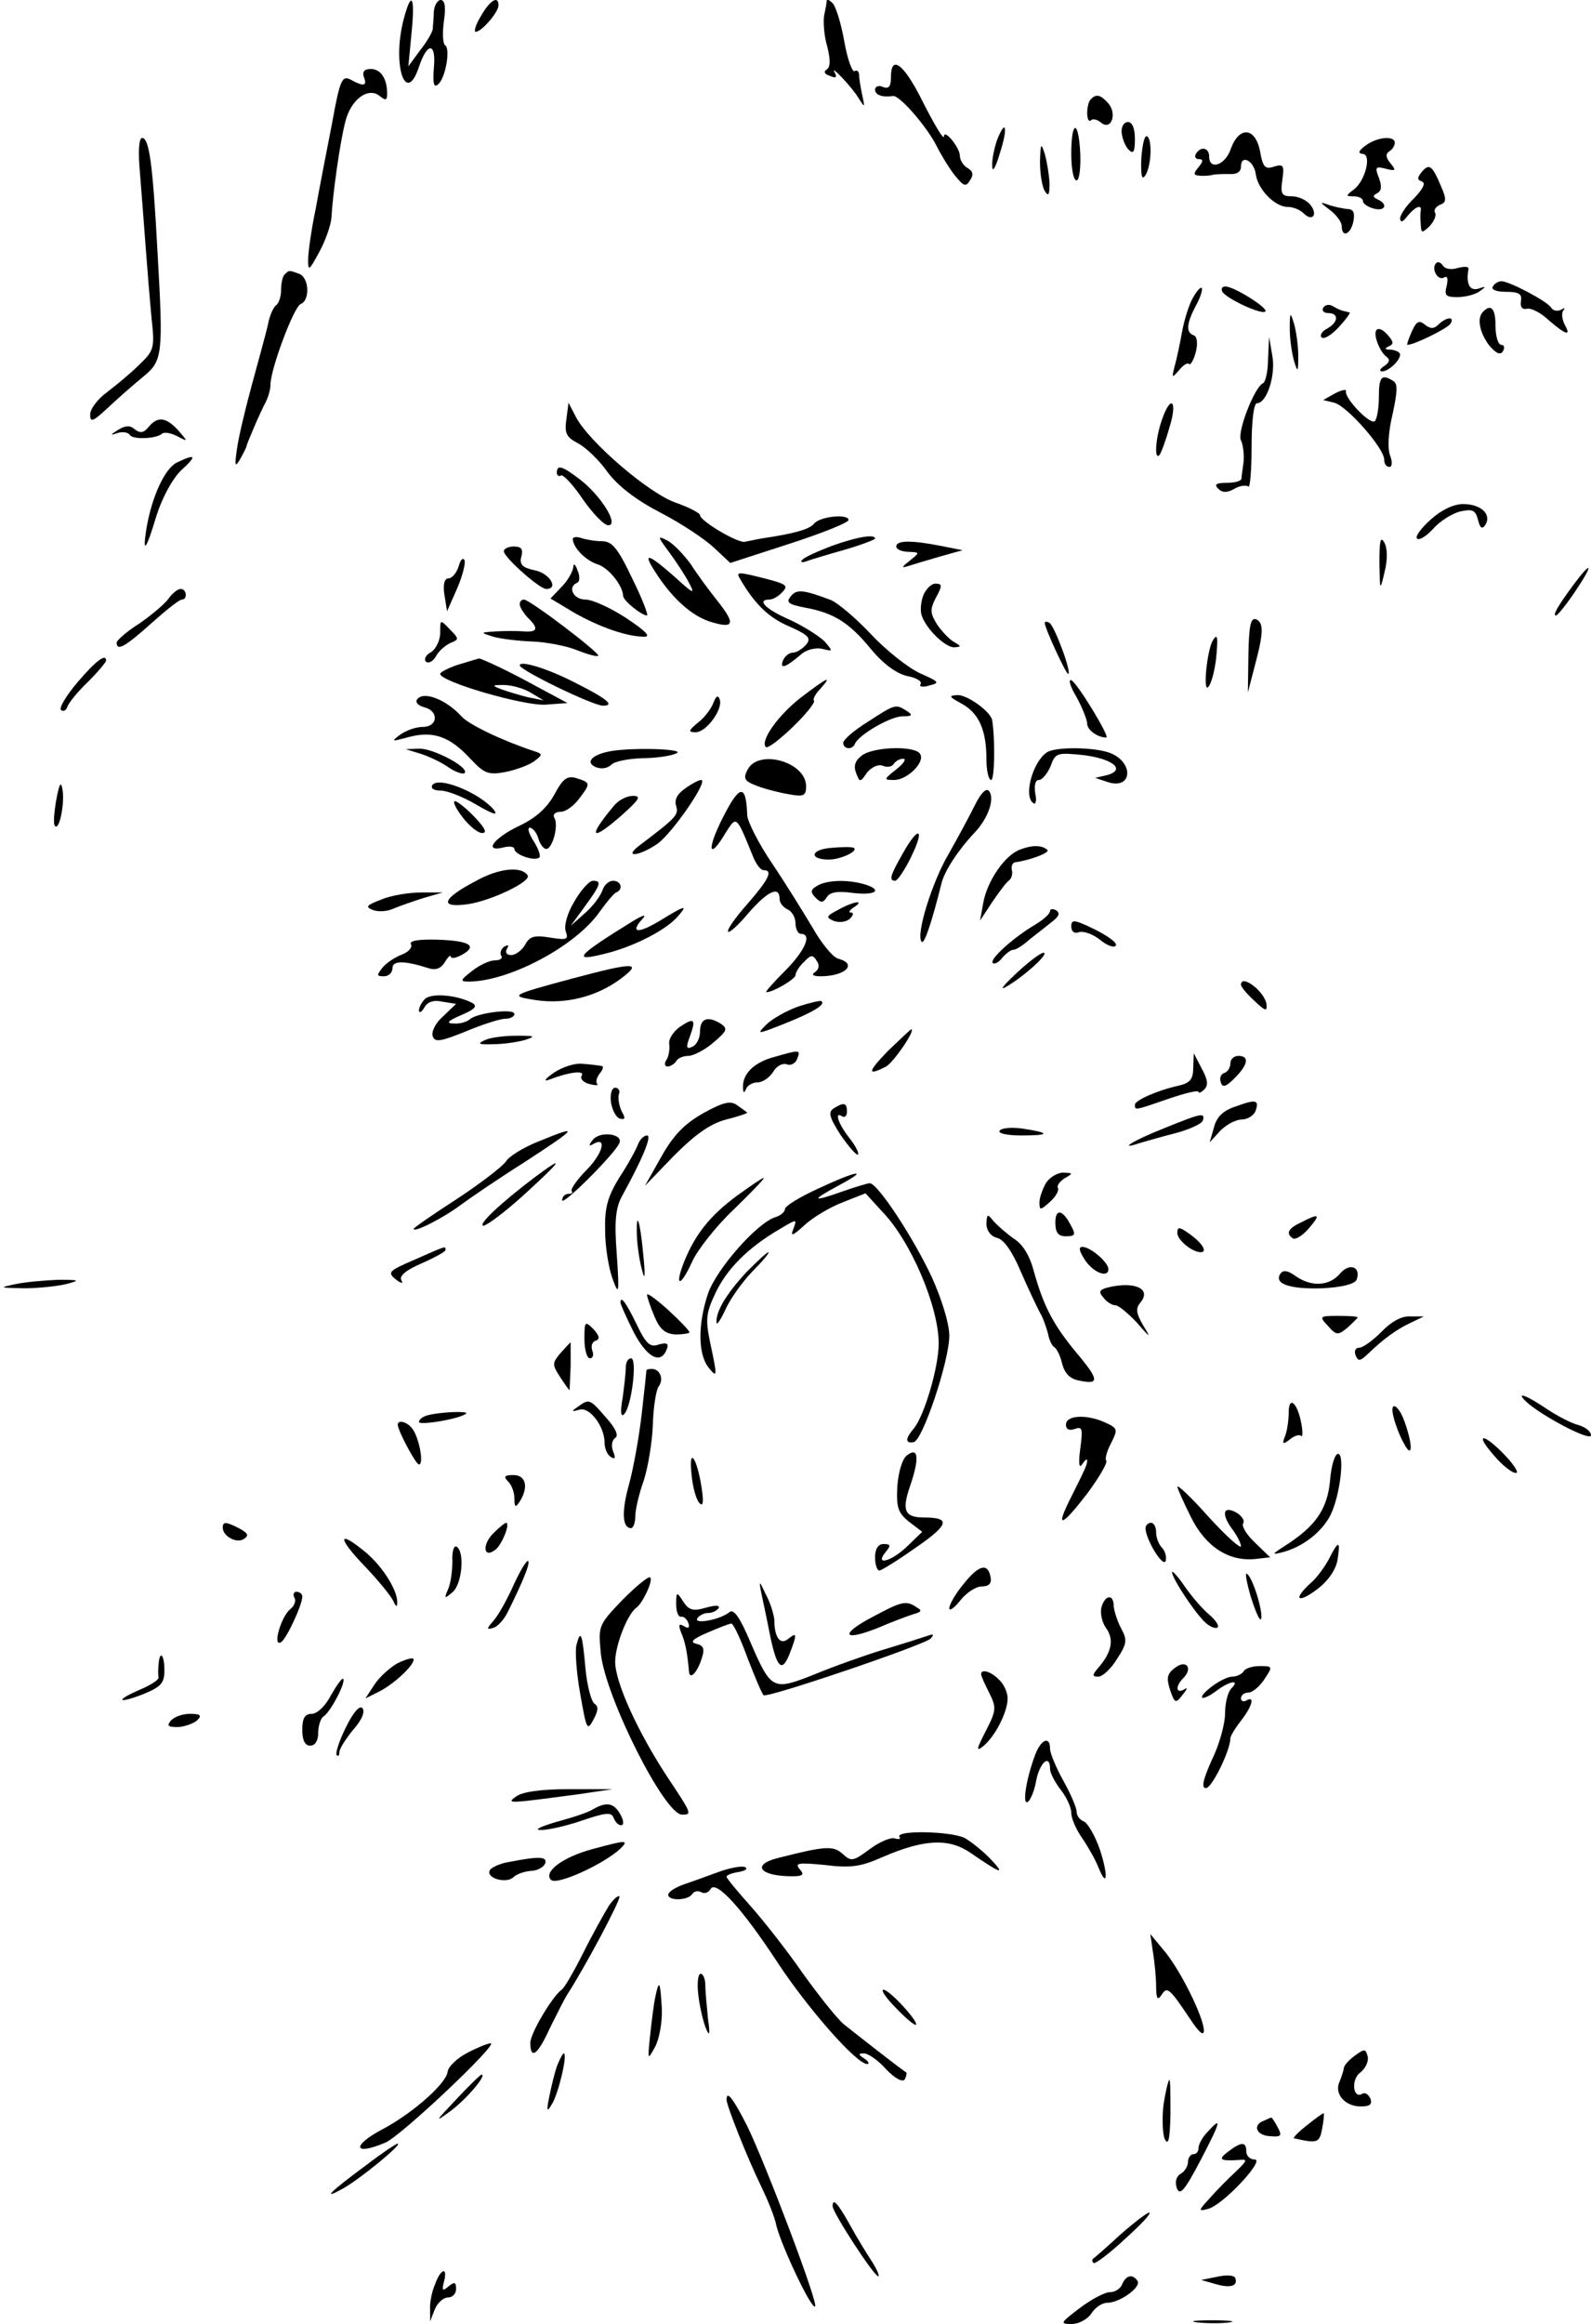 <?xml version="1.0" standalone="no"?>
<!DOCTYPE svg PUBLIC "-//W3C//DTD SVG 20010904//EN"
 "http://www.w3.org/TR/2001/REC-SVG-20010904/DTD/svg10.dtd">
<svg version="1.0" xmlns="http://www.w3.org/2000/svg"
 width="300pt" height="438pt" viewBox="0 0 300 438"
 preserveAspectRatio="xMidYMid meet">
<g transform="translate(0,438) scale(0.1,-0.1)"
fill="#000000" stroke="none">
<path d="M761 4343 c-22 -85 4 -164 29 -89 16 48 33 46 28 -3 -2 -29 0 -37 8
-30 14 11 24 68 13 74 -4 3 -5 23 -2 45 4 26 2 40 -6 40 -6 0 -12 -10 -13 -22
0 -13 -2 -28 -2 -33 -1 -6 -11 -24 -24 -40 l-22 -30 6 63 c7 69 0 82 -15 25z"/>
<path d="M907 4350 c-10 -16 -14 -30 -10 -30 11 0 43 37 43 50 0 19 -16 10
-33 -20z"/>
<path d="M1559 4380 c0 -3 -2 -16 -5 -29 -2 -13 0 -40 6 -59 6 -25 6 -38 -1
-43 -7 -4 -4 -9 6 -12 11 -5 14 -3 9 6 -11 18 31 -25 45 -48 12 -19 12 -18 7
5 -3 14 -6 31 -6 38 0 7 -4 11 -8 8 -5 -3 -14 22 -20 56 -6 34 -16 66 -22 72
-5 5 -10 8 -11 6z"/>
<path d="M1680 4235 c0 -18 -4 -23 -15 -19 -8 4 -15 1 -15 -5 0 -10 14 -15 34
-12 12 2 64 -58 82 -94 8 -16 23 -41 34 -55 17 -21 21 -23 29 -10 7 10 6 17
-4 23 -8 4 -15 15 -15 23 0 16 -30 52 -30 37 0 -8 -17 19 -46 77 -32 61 -54
76 -54 35z"/>
<path d="M686 4235 c7 -17 0 -19 -25 -5 -16 8 -20 0 -35 -83 -10 -51 -24 -123
-31 -162 -8 -38 -14 -81 -14 -95 0 -22 2 -20 21 15 12 22 22 51 23 65 2 41 16
142 26 180 10 42 43 67 65 49 11 -9 14 -8 14 4 0 29 -12 47 -31 47 -12 0 -16
-5 -13 -15z"/>
<path d="M2057 4193 c-4 -3 -7 -15 -7 -26 0 -11 3 -17 7 -14 3 4 12 2 19 -4
19 -16 31 16 14 36 -14 16 -23 19 -33 8z"/>
<path d="M2115 4130 c1 -11 7 -26 13 -32 9 -9 12 -5 12 20 0 20 -5 32 -13 32
-8 0 -13 -9 -12 -20z"/>
<path d="M1880 4116 c-5 -15 -10 -37 -9 -49 0 -13 6 -4 14 23 16 49 12 69 -5
26z"/>
<path d="M2020 4090 c0 -27 4 -50 10 -50 5 0 8 22 7 50 -3 65 -17 65 -17 0z"/>
<path d="M2152 4081 c-1 -33 1 -42 8 -31 11 18 13 67 3 73 -5 3 -9 -16 -11
-42z"/>
<path d="M2321 4100 c-10 -31 -41 -42 -41 -15 0 17 -16 20 -25 5 -3 -5 -1 -10
6 -10 8 0 8 -4 -1 -15 -10 -12 -10 -15 1 -16 8 -1 19 0 24 1 6 2 20 2 33 2 14
-1 22 4 22 14 0 24 25 11 28 -15 4 -28 36 -61 60 -61 10 0 23 -5 30 -12 17
-17 28 -2 12 17 -7 8 -22 15 -34 15 -19 0 -22 4 -18 31 4 28 2 30 -16 25 -16
-6 -21 -1 -26 29 -9 45 -39 48 -55 5z"/>
<path d="M264 4053 c3 -38 8 -102 11 -143 3 -41 8 -101 11 -132 6 -54 4 -59
-23 -85 -16 -16 -44 -39 -61 -52 -18 -13 -32 -32 -32 -42 0 -16 5 -14 34 13
19 18 49 44 66 58 37 30 38 42 27 235 -9 169 -16 215 -29 215 -6 0 -8 -25 -4
-67z"/>
<path d="M2574 4105 c-12 -9 -14 -14 -5 -15 18 0 6 -50 -16 -67 -16 -12 -16
-13 0 -13 9 0 17 -4 17 -9 0 -5 9 -11 20 -14 22 -6 28 8 8 17 -10 5 -10 7 -1
12 8 4 9 13 3 29 -8 20 -6 22 13 17 19 -5 20 -3 9 10 -9 11 -10 18 -2 23 5 3
10 10 10 16 0 14 -34 11 -56 -6z"/>
<path d="M1961 4075 c0 -22 4 -47 9 -55 7 -11 9 -8 9 15 -1 17 -5 41 -9 55 -7
22 -8 20 -9 -15z"/>
<path d="M2681 4056 c-9 -11 -9 -15 0 -18 8 -3 2 -14 -14 -31 -15 -14 -27 -32
-27 -39 1 -8 5 -7 14 5 14 17 27 23 25 10 -1 -5 -1 -16 0 -26 1 -17 2 -17 17
-3 8 9 13 20 10 25 -3 5 1 11 9 15 12 4 13 10 3 33 -17 41 -23 46 -37 29z"/>
<path d="M2508 3984 c12 -9 22 -23 22 -30 0 -23 17 -16 22 9 3 16 0 23 -11 23
-9 1 -25 4 -36 8 -17 6 -17 5 3 -10z"/>
<path d="M2708 3884 c-10 -10 3 -34 15 -27 6 4 8 -2 5 -15 -5 -19 -2 -22 20
-22 15 0 34 5 42 11 13 9 12 10 -2 5 -17 -5 -24 9 -19 37 1 5 -8 5 -20 2 -12
-4 -24 -2 -28 4 -4 6 -10 9 -13 5z"/>
<path d="M537 3863 c-4 -3 -7 -17 -7 -29 0 -13 -4 -25 -9 -29 -5 -3 -13 -20
-16 -38 -4 -17 -18 -68 -30 -112 -12 -44 -25 -98 -28 -120 -5 -34 -4 -37 6
-20 6 11 12 22 12 25 2 7 25 62 36 82 5 10 9 24 9 33 0 29 44 147 57 152 18 7
16 50 -3 57 -19 7 -19 7 -27 -1z"/>
<path d="M2815 3840 c-4 -6 7 -10 25 -10 24 0 30 -4 28 -17 -2 -11 2 -17 11
-15 7 2 23 -6 35 -16 36 -32 50 -38 37 -15 -6 11 -7 24 -3 28 4 5 2 5 -5 1 -6
-3 -14 -2 -18 4 -7 12 -79 50 -94 50 -5 0 -13 -4 -16 -10z"/>
<path d="M2249 3818 c-7 -12 -16 -41 -20 -63 -4 -22 -10 -51 -14 -65 -6 -23
-5 -23 8 -8 8 10 16 15 19 12 3 -3 9 8 13 23 4 17 2 29 -4 31 -15 5 -14 22 4
56 9 16 13 31 11 33 -2 3 -10 -6 -17 -19z"/>
<path d="M2305 3830 c8 -13 74 -44 81 -37 6 6 -59 47 -75 47 -7 0 -9 -4 -6
-10z"/>
<path d="M2495 3800 c-3 -5 1 -10 9 -10 21 0 20 -17 -1 -29 -10 -5 -15 -13
-11 -17 5 -4 19 5 32 19 14 15 23 28 21 28 -3 1 -8 2 -12 3 -5 1 -13 5 -20 9
-6 4 -14 3 -18 -3z"/>
<path d="M2797 3793 c-13 -12 -7 -40 11 -64 13 -15 21 -19 26 -11 4 7 2 12 -3
12 -6 0 -11 16 -11 35 0 33 -8 43 -23 28z"/>
<path d="M2432 3760 c0 -19 4 -46 8 -60 7 -23 8 -22 8 10 0 19 -4 46 -8 60 -7
23 -8 22 -8 -10z"/>
<path d="M2662 3755 c-6 -14 -10 -25 -8 -25 12 0 76 31 81 40 9 14 -8 13 -23
-2 -8 -8 -15 -8 -25 0 -11 9 -16 7 -25 -13z"/>
<path d="M2596 3738 c4 -13 12 -26 18 -30 8 -6 6 -11 -4 -18 -8 -5 -10 -10 -4
-10 12 0 34 20 34 32 0 4 -8 8 -17 9 -12 0 -13 2 -5 6 10 4 10 8 1 19 -18 22
-31 17 -23 -8z"/>
<path d="M2391 3703 c0 -23 -5 -43 -9 -45 -16 -6 -50 -93 -42 -108 4 -8 6 -26
5 -40 -2 -14 -4 -28 -4 -32 -1 -5 -13 -8 -28 -8 -20 0 -24 -3 -16 -11 8 -8 17
-8 31 0 10 6 22 7 26 4 3 -3 6 30 6 75 0 47 4 82 10 82 19 0 36 54 29 90 l-6
35 -2 -42z"/>
<path d="M2600 3631 c0 -22 -4 -42 -8 -45 -10 -6 -58 45 -54 57 1 4 -8 2 -20
-4 l-23 -13 21 -5 c25 -7 94 -86 94 -107 0 -8 4 -14 10 -14 5 0 6 9 1 22 -5
14 -3 45 5 78 9 42 10 57 1 62 -22 14 -27 8 -27 -31z"/>
<path d="M1068 3590 c-4 -26 0 -34 21 -45 14 -7 40 -31 56 -54 20 -27 54 -53
100 -77 39 -20 84 -50 101 -66 l31 -29 111 36 c62 20 112 40 112 45 0 12 -54
7 -65 -7 -9 -11 -39 -19 -100 -28 -11 -2 -24 -5 -30 -6 -12 -4 -85 39 -85 50
0 4 -21 15 -47 24 -52 19 -163 115 -187 161 l-14 27 -4 -31z"/>
<path d="M2191 3589 c-12 -34 -15 -76 -5 -67 3 3 12 27 19 52 16 51 3 64 -14
15z"/>
<path d="M280 3575 c-9 -11 -16 -12 -26 -4 -9 8 -18 7 -31 -1 -16 -10 -16 -11
-1 -6 10 3 20 1 23 -4 6 -9 51 -7 61 3 4 3 16 1 28 -5 21 -11 21 -11 2 11 -23
25 -39 27 -56 6z"/>
<path d="M333 3508 c-22 -11 -47 -64 -57 -125 -8 -50 0 -39 19 25 11 34 29 68
46 85 31 28 29 33 -8 15z"/>
<path d="M1050 3489 c0 -5 4 -8 8 -5 4 2 23 -18 41 -45 19 -27 40 -49 48 -49
21 0 -14 56 -53 86 -34 26 -44 29 -44 13z"/>
<path d="M2698 3401 c-18 -16 -30 -32 -26 -36 4 -4 17 4 30 18 13 15 36 29 51
33 24 5 29 3 34 -16 4 -16 8 -18 14 -9 12 20 -9 39 -42 39 -18 0 -41 -11 -61
-29z"/>
<path d="M1080 3364 c1 -17 25 -41 48 -48 20 -7 46 -39 47 -59 0 -9 35 -37 45
-37 3 0 -9 32 -28 70 -27 57 -38 70 -57 70 -13 0 -30 3 -39 6 -9 3 -16 2 -16
-2z"/>
<path d="M1262 3339 c14 -19 31 -45 38 -59 11 -21 7 -19 -28 13 -50 44 -61 47
-37 10 31 -49 67 -82 102 -94 47 -15 51 -6 17 37 -16 20 -39 51 -51 70 -13 18
-32 38 -44 45 -20 10 -20 9 3 -22z"/>
<path d="M1568 3351 c-26 -10 -51 -21 -55 -26 -5 -4 -1 -6 7 -3 8 3 41 13 73
22 31 9 57 19 57 21 0 9 -35 3 -82 -14z"/>
<path d="M2601 3320 c1 -55 1 -55 10 -17 6 24 5 45 -1 55 -7 12 -9 2 -9 -38z"/>
<path d="M1690 3350 c0 -5 10 -10 23 -10 22 -1 22 -1 2 -17 -15 -12 -16 -14
-3 -10 9 3 36 11 60 18 l43 12 -40 8 c-56 11 -85 11 -85 -1z"/>
<path d="M950 3341 c0 -11 67 -71 80 -71 24 0 7 29 -21 35 -24 5 -30 11 -26
26 4 14 0 19 -14 19 -10 0 -19 -4 -19 -9z"/>
<path d="M865 3313 c-4 -13 -13 -23 -19 -23 -8 0 -11 -11 -8 -31 l5 -31 19 43
c10 23 16 47 14 53 -3 6 -8 1 -11 -11z"/>
<path d="M1081 3311 c-1 -8 -10 -25 -22 -37 l-21 -22 45 -27 c48 -27 99 -45
132 -45 13 0 2 11 -34 35 -29 19 -64 35 -77 35 -23 0 -35 24 -15 32 4 2 5 12
0 23 -4 12 -8 14 -8 6z"/>
<path d="M2967 3278 c-30 -41 -40 -58 -33 -58 3 0 19 20 36 45 35 52 33 61 -3
13z"/>
<path d="M1396 3288 c28 -48 55 -73 93 -89 36 -16 41 -22 31 -34 -7 -8 -18
-15 -25 -15 -7 0 -16 -7 -19 -16 -6 -16 6 -12 36 14 10 8 27 12 39 9 20 -5 20
-5 4 14 -10 10 -40 29 -66 41 -46 20 -63 38 -38 38 6 0 17 6 24 14 12 12 8 15
-30 25 -55 14 -58 14 -49 -1z"/>
<path d="M1741 3258 c-5 -13 -6 -30 -3 -38 8 -25 44 -60 61 -60 14 1 14 2 0
10 -9 5 -23 20 -32 33 -13 21 -14 28 -2 51 12 22 12 26 -1 26 -8 0 -18 -10
-23 -22z"/>
<path d="M318 3252 c-7 -10 -32 -31 -55 -47 -24 -15 -43 -32 -43 -36 0 -17 16
-8 65 36 28 25 53 45 58 45 11 0 9 20 -2 20 -6 0 -16 -8 -23 -18z"/>
<path d="M1491 3256 c-9 -11 -5 -15 26 -21 55 -10 84 -28 125 -78 24 -29 48
-46 68 -51 17 -3 29 -10 26 -15 -4 -5 4 -7 16 -3 21 5 19 7 -17 23 -22 10 -64
43 -93 74 -29 31 -63 59 -75 64 -53 20 -65 21 -76 7z"/>
<path d="M980 3241 c0 -5 7 -16 15 -25 21 -20 19 -28 -7 -26 -13 1 -36 1 -53
0 -30 -2 -30 -2 -5 -10 14 -4 47 -8 73 -9 26 -1 64 -8 84 -16 20 -8 38 -13 41
-11 4 5 -129 106 -140 106 -5 0 -8 -4 -8 -9z"/>
<path d="M2354 3146 l-1 -71 13 50 c17 63 17 82 2 88 -10 3 -13 -14 -14 -67z"/>
<path d="M830 3187 c0 -14 -8 -30 -17 -36 -10 -5 -14 -13 -10 -18 5 -4 13 0
19 10 5 10 18 21 27 25 17 7 17 8 -1 26 -18 19 -18 19 -18 -7z"/>
<path d="M1970 3206 c0 -10 40 -96 44 -96 8 0 -25 89 -35 96 -5 3 -9 3 -9 0z"/>
<path d="M2287 3173 c-11 -18 -19 -98 -9 -88 6 6 12 29 15 53 4 41 3 50 -6 35z"/>
<path d="M146 3094 c-21 -25 -35 -48 -31 -52 4 -4 10 -1 12 6 3 8 20 29 39 47
19 19 34 37 34 40 0 14 -19 0 -54 -41z"/>
<path d="M863 3127 c-18 -6 -33 -14 -33 -17 0 -15 159 -61 199 -58 l41 3 -80
43 c-43 23 -83 41 -87 41 -4 -1 -23 -7 -40 -12z m137 -52 l25 -15 -30 6 c-16
4 -39 11 -50 15 -18 7 -18 8 5 8 14 0 36 -6 50 -14z"/>
<path d="M980 3126 c0 -9 138 -76 157 -76 23 0 8 13 -52 43 -52 27 -105 43
-105 33z"/>
<path d="M1511 3066 c-43 -33 -78 -82 -67 -94 4 -3 26 14 51 38 25 24 42 46
40 49 -3 2 2 13 12 23 23 26 14 22 -36 -16z"/>
<path d="M2030 3066 c11 -20 20 -43 20 -50 0 -12 20 -26 36 -26 8 0 -56 105
-66 108 -6 2 -2 -12 10 -32z"/>
<path d="M786 3061 c-3 -5 3 -11 14 -14 28 -7 26 -37 -3 -37 -13 0 -32 -7 -43
-15 -17 -13 -16 -13 17 -4 46 12 77 1 116 -41 26 -28 34 -31 66 -25 20 4 44
13 54 20 17 13 17 14 -2 20 -60 20 -122 50 -135 65 -29 32 -73 49 -84 31z"/>
<path d="M1345 3055 c-4 -11 -17 -28 -29 -37 -18 -15 -19 -18 -4 -18 20 0 52
44 45 62 -3 9 -7 6 -12 -7z"/>
<path d="M1813 3054 c33 -18 47 -50 47 -105 0 -21 4 -39 9 -39 6 0 8 70 2 112
-2 16 -46 48 -65 48 -18 -1 -17 -3 7 -16z"/>
<path d="M1637 3020 c-26 -16 -47 -34 -47 -40 0 -12 17 -14 22 -2 7 17 67 52
90 52 18 0 20 2 8 10 -21 13 -21 14 -73 -20z"/>
<path d="M791 2960 c14 -4 38 -15 53 -25 14 -10 29 -15 32 -12 10 10 -59 47
-86 46 l-25 -1 26 -8z"/>
<path d="M1145 2963 c-31 -7 -41 -21 -21 -29 10 -4 22 -2 29 5 6 6 31 11 57
12 25 0 54 4 65 9 22 9 -93 12 -130 3z"/>
<path d="M1625 2956 c-12 -9 -16 -19 -11 -32 7 -19 8 -19 21 0 8 10 21 16 29
13 9 -4 18 -2 21 3 4 6 12 10 18 10 7 0 1 -9 -13 -20 -24 -19 -24 -20 -4 -20
25 0 59 34 49 49 -9 16 -88 14 -110 -3z"/>
<path d="M1974 2962 c-27 -18 -45 -84 -25 -96 4 -3 6 6 3 19 -2 15 0 25 7 25
6 0 16 12 22 26 9 25 12 26 61 21 57 -7 82 -28 45 -38 l-22 -5 24 -8 c46 -15
50 37 4 55 -29 11 -103 12 -119 1z"/>
<path d="M1410 2930 c-9 -17 -7 -22 17 -31 15 -6 43 -13 61 -16 27 -5 32 -3
32 15 0 46 -89 71 -110 32z"/>
<path d="M1045 2882 c-14 -25 -35 -44 -67 -59 -48 -23 -67 -50 -28 -40 11 3
20 1 20 -3 0 -11 39 -24 47 -16 3 3 -2 17 -11 31 -9 14 -12 25 -7 25 5 0 13
-9 16 -20 3 -11 10 -20 15 -20 12 0 24 46 15 59 -3 6 2 11 12 11 10 0 26 12
36 26 21 28 21 29 -8 38 -16 4 -24 -2 -40 -32z"/>
<path d="M106 2872 c-4 -24 -6 -46 -2 -49 8 -8 18 42 14 68 -3 18 -6 13 -12
-19z"/>
<path d="M815 2900 c-3 -6 3 -10 16 -10 12 0 43 -12 68 -27 31 -18 41 -21 32
-9 -27 32 -105 64 -116 46z"/>
<path d="M1292 2894 c-15 -10 -21 -22 -17 -33 5 -17 0 -22 -70 -75 -31 -24 2
-19 35 4 28 20 97 120 82 120 -4 0 -18 -7 -30 -16z"/>
<path d="M1364 2841 c-32 -62 -28 -85 4 -31 21 33 20 34 51 -42 6 -16 15 -28
21 -28 18 0 10 -17 -31 -64 -23 -26 -39 -49 -36 -52 2 -3 20 13 39 36 36 41
58 51 58 26 0 -8 7 -16 15 -20 8 -3 15 -15 15 -26 0 -11 5 -20 10 -20 22 0 8
-32 -30 -70 -22 -22 -38 -40 -35 -40 13 0 55 25 55 32 0 5 7 17 16 25 13 14
17 14 24 2 6 -8 4 -16 -3 -21 -8 -5 -4 -8 10 -8 46 0 71 23 34 33 -10 2 -32
29 -49 59 -18 30 -52 85 -77 122 -25 37 -45 77 -46 89 -2 60 -14 59 -45 -2z"/>
<path d="M1838 2862 c-10 -20 -32 -61 -49 -91 -31 -52 -63 -154 -51 -166 5 -5
19 37 37 109 5 23 31 63 62 96 27 28 40 67 27 80 -5 5 -16 -7 -26 -28z"/>
<path d="M1159 2863 c-53 -63 -45 -71 15 -18 32 29 36 35 19 35 -11 0 -26 -8
-34 -17z"/>
<path d="M872 2840 c12 -16 29 -30 37 -30 10 0 6 9 -14 30 -16 17 -33 30 -37
30 -5 0 1 -13 14 -30z"/>
<path d="M1702 2771 c-24 -42 -26 -51 -14 -51 4 0 18 20 30 45 27 55 14 60
-16 6z"/>
<path d="M1567 2782 c-39 -3 -42 -22 -4 -22 22 0 56 16 47 22 -3 2 -22 2 -43
0z"/>
<path d="M1924 2779 c-29 -10 -63 -60 -70 -101 l-6 -33 23 35 c13 19 27 38 32
41 4 3 7 12 5 19 -2 8 2 15 7 15 28 4 65 18 60 23 -9 9 -28 10 -51 1z"/>
<path d="M898 2720 c-65 -34 -71 -52 -15 -44 45 7 119 43 112 54 -11 18 -54
14 -97 -10z"/>
<path d="M1083 2681 c-14 -23 -20 -47 -16 -57 5 -15 2 -16 -30 -11 -30 5 -39
2 -47 -14 -6 -10 -18 -19 -26 -19 -9 0 -12 5 -8 12 4 7 3 8 -5 4 -6 -4 -9 -12
-6 -17 4 -5 -2 -9 -12 -9 -10 0 -29 -9 -43 -20 -23 -18 -23 -20 -5 -20 76 1
201 67 246 132 13 18 27 35 31 36 14 6 9 22 -6 22 -8 0 -17 -8 -20 -18 -4 -11
-18 -30 -33 -43 l-27 -24 27 37 c30 41 32 48 15 48 -7 0 -23 -18 -35 -39z"/>
<path d="M1540 2710 c-12 -7 -12 -12 -2 -22 10 -10 14 -10 21 1 6 10 21 12 50
8 43 -5 57 6 19 17 -33 9 -71 7 -88 -4z"/>
<path d="M720 2685 c-29 -11 -32 -14 -17 -20 10 -4 28 -3 40 3 12 5 38 14 57
20 l35 10 -40 0 c-22 0 -56 -5 -75 -13z"/>
<path d="M1580 2665 c-23 -12 -23 -14 -7 -21 10 -3 23 -2 30 5 6 6 7 11 2 11
-6 0 -3 5 5 10 23 15 -2 11 -30 -5z"/>
<path d="M1243 2644 c-42 -25 -56 -22 -30 6 6 7 -1 5 -18 -5 -112 -69 -120
-80 -45 -60 51 14 109 44 130 70 17 20 12 19 -37 -11z"/>
<path d="M1980 2663 c0 -5 -12 -16 -27 -25 -41 -24 -88 -66 -81 -73 3 -3 11 1
18 10 7 8 16 15 21 15 5 0 19 9 31 20 13 10 32 25 42 33 13 10 15 16 8 21 -7
4 -12 3 -12 -1z"/>
<path d="M2020 2634 c0 -10 6 -14 14 -11 8 3 26 -3 40 -14 13 -11 27 -16 30
-11 3 5 -15 18 -39 30 -39 19 -45 20 -45 6z"/>
<path d="M775 2600 c3 -5 -4 -14 -17 -19 -13 -5 -30 -16 -37 -25 -11 -14 -11
-16 3 -16 9 0 16 7 16 15 0 15 22 15 69 0 13 -4 23 0 30 12 6 10 11 14 11 10
0 -4 9 -3 20 3 32 17 16 27 -45 29 -37 1 -54 -2 -50 -9z"/>
<path d="M1920 2549 c-25 -23 -36 -36 -25 -30 31 17 80 60 74 65 -3 3 -25 -13
-49 -35z"/>
<path d="M1080 2536 c-119 -32 -120 -33 -69 -41 55 -8 113 6 159 40 43 32 26
32 -90 1z"/>
<path d="M2340 2524 c0 -4 11 -17 25 -30 21 -20 25 -21 23 -6 -4 24 -48 57
-48 36z"/>
<path d="M801 2497 c-6 -6 -11 -16 -11 -21 0 -6 5 -4 10 5 6 11 18 15 35 11
l25 -4 -25 -24 c-14 -12 -22 -29 -19 -37 4 -12 15 -10 62 9 31 13 65 24 75 24
9 0 17 4 17 9 0 11 -71 2 -84 -10 -6 -5 -19 -9 -30 -8 -16 0 -12 5 14 16 26
11 31 17 20 23 -29 15 -77 19 -89 7z"/>
<path d="M1505 2483 c-22 -8 -49 -23 -60 -34 -19 -19 -18 -19 35 2 55 22 77
36 69 42 -2 2 -22 -3 -44 -10z"/>
<path d="M1281 2444 c-12 -9 -21 -23 -19 -32 1 -10 -1 -23 -5 -29 -5 -7 -4
-13 2 -13 5 0 13 5 16 10 3 6 14 10 23 10 9 0 31 11 47 25 25 21 28 26 15 35
-25 16 -40 11 -40 -14 0 -13 -7 -26 -15 -29 -11 -5 -12 -1 -4 20 12 33 8 36
-20 17z"/>
<path d="M1675 2400 c-39 -40 -41 -49 -4 -30 15 9 57 71 47 70 -2 -1 -21 -19
-43 -40z"/>
<path d="M915 2420 c-16 -7 -13 -9 15 -8 19 0 46 4 60 8 21 7 19 8 -15 8 -22
0 -49 -3 -60 -8z"/>
<path d="M1460 2388 c-38 -10 -60 -32 -59 -57 0 -11 2 -12 6 -3 2 6 12 12 21
12 10 0 23 9 30 20 6 11 18 17 26 14 7 -3 16 2 19 10 7 18 6 18 -43 4z"/>
<path d="M2250 2368 c0 -22 -6 -29 -27 -34 -41 -9 -83 -28 -83 -36 0 -11 -1
-11 63 11 32 11 57 17 57 13 0 -3 5 -1 11 5 8 8 6 19 -5 39 l-15 29 -1 -27z"/>
<path d="M2320 2376 c0 -8 -5 -16 -11 -18 -7 -2 -10 -10 -7 -18 3 -10 9 -9 26
8 26 26 28 42 7 42 -8 0 -15 -6 -15 -14z"/>
<path d="M1044 2358 c-16 -11 -20 -17 -9 -13 39 15 68 18 62 8 -4 -6 3 -13 14
-16 12 -3 18 -3 15 0 -3 4 -1 12 5 20 6 7 8 14 3 14 -5 1 -21 3 -35 4 -14 2
-39 -6 -55 -17z"/>
<path d="M1152 2303 c2 -14 9 -28 16 -31 11 -3 12 0 4 14 -5 11 -7 25 -5 32 3
6 -1 12 -7 12 -6 0 -10 -11 -8 -27z"/>
<path d="M1326 2282 c-35 -20 -56 -41 -79 -82 l-31 -55 55 57 c40 40 68 60 98
68 24 6 41 12 40 13 -2 2 -11 8 -19 14 -12 9 -26 6 -64 -15z"/>
<path d="M2331 2295 c-25 -8 -37 -20 -42 -40 l-8 -28 20 22 c11 11 29 21 40
21 11 0 22 7 26 15 8 22 2 24 -36 10z"/>
<path d="M1572 2291 c-11 -7 -8 -17 13 -50 16 -23 30 -39 33 -37 2 3 -5 17
-17 32 -21 27 -28 50 -13 40 5 -3 9 1 9 9 0 17 -6 18 -25 6z"/>
<path d="M2196 2254 c-61 -24 -90 -43 -46 -28 14 4 45 13 69 19 25 7 47 17 49
23 5 16 -3 14 -72 -14z"/>
<path d="M1885 2249 c-4 -5 14 -9 41 -9 55 0 55 5 2 13 -21 3 -40 1 -43 -4z"/>
<path d="M1016 2229 c-28 -11 -56 -28 -62 -38 -7 -10 -49 -42 -93 -71 -45 -29
-81 -54 -81 -56 0 -8 57 21 90 46 19 14 72 50 118 79 103 67 106 72 28 40z"/>
<path d="M1118 2232 c-8 -10 -8 -13 -1 -9 28 17 21 -15 -10 -47 -19 -19 -32
-38 -29 -41 3 -3 0 -5 -6 -5 -7 0 -12 -6 -12 -12 0 -12 101 89 108 108 7 17
-36 23 -50 6z"/>
<path d="M1203 2223 c-4 -10 -19 -38 -35 -62 -22 -36 -28 -56 -27 -100 0 -31
7 -72 14 -91 12 -33 13 -29 8 46 -5 63 -2 88 10 110 38 69 57 114 47 114 -6 0
-14 -8 -17 -17z"/>
<path d="M1008 2161 c-65 -49 -109 -91 -96 -91 7 1 42 27 78 60 70 64 77 75
18 31z"/>
<path d="M1543 2140 c-35 -16 -63 -33 -63 -39 0 -5 -8 -12 -18 -15 -35 -11
-111 -98 -127 -144 -19 -57 -19 -112 0 -138 18 -23 18 -19 4 46 -9 44 -8 55
11 95 22 45 61 84 121 119 32 19 32 19 25 0 -6 -15 -2 -14 21 7 15 14 48 34
72 43 l43 17 32 -35 c54 -56 106 -179 106 -248 0 -45 -27 -135 -46 -159 -17
-20 -18 -30 -1 -27 17 4 67 153 67 201 0 22 -14 68 -33 110 -34 73 -102 177
-117 177 -4 0 -27 -7 -50 -15 -59 -21 -62 -18 -10 10 62 33 38 30 -37 -5z"/>
<path d="M1972 2150 c-6 -11 -12 -27 -12 -36 0 -16 2 -15 20 1 11 10 17 21 15
26 -3 4 3 12 12 18 17 10 17 10 -2 11 -11 0 -26 -9 -33 -20z"/>
<path d="M1389 2126 c-50 -37 -78 -72 -99 -124 -19 -48 -7 -49 15 0 10 22 45
67 79 99 34 33 59 59 56 59 -3 0 -26 -16 -51 -34z"/>
<path d="M1990 2076 c0 -19 5 -26 20 -26 17 0 19 3 10 19 -16 32 -30 34 -30 7z"/>
<path d="M1860 2074 c0 -13 8 -24 20 -27 13 -3 29 -26 45 -64 14 -32 30 -66
36 -77 6 -10 12 -28 15 -39 2 -11 7 -23 12 -26 5 -3 12 -18 15 -32 5 -18 15
-28 32 -31 38 -8 38 1 -4 51 -45 54 -63 89 -81 153 -8 31 -21 53 -39 64 -14
10 -31 25 -38 33 -11 14 -12 13 -13 -5z"/>
<path d="M2453 2076 c-24 -11 -29 -21 -15 -30 5 -3 19 6 30 19 23 27 20 29
-15 11z"/>
<path d="M1201 2049 c1 -19 5 -47 10 -64 5 -20 6 -9 2 30 -6 66 -14 88 -12 34z"/>
<path d="M2220 2056 c0 -13 28 -36 44 -36 13 0 4 16 -19 33 -21 15 -25 16 -25
3z"/>
<path d="M782 2006 c-49 -21 -52 -24 -36 -37 10 -8 15 -9 11 -2 -5 8 8 19 38
32 25 11 45 22 45 25 0 8 3 9 -58 -18z"/>
<path d="M2046 2005 c16 -24 44 -34 44 -17 0 13 -34 42 -49 42 -8 0 -6 -8 5
-25z"/>
<path d="M1408 1983 c-38 -41 -58 -74 -57 -95 0 -7 7 3 16 22 8 19 31 52 51
73 20 20 34 37 31 37 -3 0 -21 -17 -41 -37z"/>
<path d="M2527 1980 c-20 -24 -54 -26 -84 -5 -15 11 -24 12 -29 4 -12 -19 19
-29 80 -27 37 2 60 8 64 16 9 24 -13 33 -31 12z"/>
<path d="M30 1960 c-33 -7 -32 -7 15 -8 28 0 64 4 80 8 27 7 25 8 -15 8 -25
-1 -61 -4 -80 -8z"/>
<path d="M2087 1953 c-14 -4 -16 -8 -6 -19 6 -8 16 -14 22 -14 6 0 24 -15 40
-32 27 -31 28 -31 12 -5 -13 23 -14 31 -4 43 21 26 -14 40 -64 27z"/>
<path d="M1220 1940 c0 -4 6 -22 14 -41 10 -24 20 -33 40 -34 14 0 26 2 26 4
0 3 -18 22 -40 42 -22 20 -40 33 -40 29z"/>
<path d="M1170 1925 c0 -3 11 -28 25 -56 26 -49 52 -62 63 -30 3 9 -1 11 -16
7 -16 -6 -24 1 -42 39 -20 41 -30 54 -30 40z"/>
<path d="M2504 1881 c16 -18 19 -18 37 -3 10 9 19 18 19 19 0 2 -16 3 -37 3
-35 0 -36 -1 -19 -19z"/>
<path d="M2605 1870 c-16 -16 -35 -30 -42 -30 -7 0 -10 -6 -7 -14 5 -12 8 -12
23 2 30 29 55 47 81 59 l25 12 -26 0 c-16 1 -36 -10 -54 -29z"/>
<path d="M1102 1856 c0 -20 5 -36 10 -36 6 0 8 6 5 14 -3 8 -1 17 6 19 9 3 7
10 -4 22 -16 16 -17 15 -17 -19z"/>
<path d="M1057 1830 c-16 -19 -16 -22 -1 -45 9 -14 17 -25 18 -25 0 0 1 20 2
45 0 25 0 45 0 45 -1 0 -9 -9 -19 -20z"/>
<path d="M1180 1803 c0 -10 -3 -36 -6 -58 -5 -27 -3 -37 3 -30 14 14 25 105
13 105 -6 0 -10 -8 -10 -17z"/>
<path d="M1219 1798 c0 -2 -4 -39 -9 -83 -5 -44 -16 -104 -24 -133 -14 -50
-13 -82 4 -82 4 0 8 10 8 23 0 12 7 42 16 67 8 25 16 73 17 105 1 33 6 65 11
72 10 13 3 33 -13 33 -5 0 -9 -1 -10 -2z"/>
<path d="M2876 1740 c26 -26 124 -78 124 -65 0 7 -10 15 -23 19 -13 3 -40 17
-61 31 -37 25 -58 33 -40 15z"/>
<path d="M1090 1729 c-13 -9 -13 -10 2 -6 19 7 48 -31 48 -62 0 -11 5 -23 12
-27 8 -5 9 -2 4 11 -4 10 -2 21 4 25 7 4 1 18 -17 38 -31 36 -32 36 -53 21z"/>
<path d="M2430 1718 c0 -15 -3 -35 -7 -45 -6 -15 -4 -16 9 -6 8 7 18 10 21 7
3 -4 4 6 1 22 -7 40 -24 55 -24 22z"/>
<path d="M2628 1708 c3 -12 11 -34 19 -48 16 -31 18 -6 2 39 -12 35 -30 43
-21 9z"/>
<path d="M808 1713 c-10 -2 -18 -8 -18 -13 0 -7 79 6 89 16 5 5 -48 3 -71 -3z"/>
<path d="M2010 1695 c0 -9 6 -12 17 -8 14 5 15 0 10 -37 -4 -29 -2 -39 4 -29
5 7 9 11 9 6 0 -8 -5 -18 -34 -76 -26 -53 -13 -47 34 14 23 31 39 59 36 62 -3
3 1 18 9 33 13 26 13 28 -11 39 -35 16 -74 14 -74 -4z"/>
<path d="M750 1695 c0 -11 34 -75 40 -75 10 0 0 52 -13 68 -9 12 -27 17 -27 7z"/>
<path d="M2817 1637 c15 -18 34 -33 41 -33 7 -1 -2 14 -20 33 -41 43 -59 43
-21 0z"/>
<path d="M1710 1637 c-9 -7 -16 -32 -18 -58 -2 -40 1 -50 22 -67 l25 -19 -28
-27 c-30 -29 -63 -38 -41 -11 10 12 10 15 -4 15 -10 0 -16 -9 -16 -25 0 -14 4
-25 8 -25 4 0 36 20 70 44 62 43 65 56 14 56 -36 0 -42 13 -26 59 18 53 16 75
-6 58z"/>
<path d="M1304 1601 c2 -24 9 -48 15 -54 7 -7 8 2 4 29 -9 58 -25 79 -19 25z"/>
<path d="M2508 1590 c-5 -54 -27 -86 -83 -122 -28 -18 -28 -19 -5 -13 37 10
73 38 89 70 18 37 27 115 14 115 -6 0 -13 -23 -15 -50z"/>
<path d="M958 1588 c7 -7 12 -21 12 -32 0 -17 2 -18 10 -6 17 27 12 50 -12 50
-17 0 -19 -3 -10 -12z"/>
<path d="M2220 1578 c0 -3 12 -30 26 -58 28 -56 72 -84 123 -78 l26 3 -28 27
c-16 15 -26 31 -23 37 4 5 -3 15 -14 21 -25 13 -27 -5 -5 -34 8 -11 15 -25 15
-30 0 -6 -27 18 -60 54 -32 36 -59 62 -60 58z"/>
<path d="M420 1501 c0 -16 25 -30 39 -22 11 7 9 11 -7 20 -25 13 -32 14 -32 2z"/>
<path d="M930 1490 c-22 -22 -18 -49 5 -30 12 10 28 50 19 50 -2 0 -13 -9 -24
-20z"/>
<path d="M2160 1500 c0 -21 33 -75 38 -62 2 8 -1 19 -7 25 -6 6 -11 19 -11 29
0 10 -4 18 -10 18 -5 0 -10 -5 -10 -10z"/>
<path d="M687 1429 c26 -27 51 -58 55 -67 4 -10 7 -11 7 -4 2 23 -27 69 -59
96 -53 44 -55 29 -3 -25z"/>
<path d="M853 1438 c0 -18 -3 -42 -8 -53 -8 -18 -7 -19 8 -6 18 14 24 76 8 86
-5 3 -9 -9 -8 -27z"/>
<path d="M2506 1442 c-8 -15 -23 -36 -35 -46 -34 -31 -24 -39 13 -11 21 16 35
37 38 55 6 37 2 38 -16 2z"/>
<path d="M969 1394 c-12 -27 -29 -58 -38 -68 -14 -16 -14 -18 -1 -14 8 2 20
15 27 29 29 58 43 93 39 97 -3 2 -15 -18 -27 -44z"/>
<path d="M1818 1396 c-16 -19 -28 -40 -28 -47 0 -6 9 0 21 15 11 14 29 26 40
26 14 0 19 6 17 17 -5 28 -22 24 -50 -11z"/>
<path d="M2210 1417 c0 -12 46 -81 64 -96 9 -8 19 -11 22 -8 3 3 -4 14 -16 24
-12 10 -33 34 -46 53 -13 19 -24 31 -24 27z"/>
<path d="M2359 1369 c9 -28 17 -46 19 -40 4 13 -16 79 -27 85 -4 3 0 -18 8
-45z"/>
<path d="M1174 1365 c-46 -48 -46 -49 -41 -102 9 -82 120 -303 153 -303 19 0
19 1 -27 70 -56 85 -99 179 -99 218 0 31 23 90 40 102 12 9 32 51 26 57 -3 3
-26 -16 -52 -42z"/>
<path d="M1435 1380 c3 -14 11 -51 17 -82 13 -63 23 -72 38 -32 13 34 13 39
-4 25 -15 -12 -26 3 -26 37 -1 9 -7 31 -16 47 -12 26 -13 27 -9 5z"/>
<path d="M555 1369 c4 -6 0 -16 -8 -22 -17 -14 -34 -72 -17 -62 10 6 40 70 40
86 0 5 -5 9 -11 9 -5 0 -7 -5 -4 -11z"/>
<path d="M1275 1356 c0 -13 4 -24 9 -23 5 1 11 -4 14 -12 3 -9 0 -11 -8 -6
-10 6 -11 3 -6 -11 8 -18 12 -38 15 -73 1 -19 16 -4 25 26 5 16 2 22 -11 25
-13 3 -7 9 21 21 21 9 41 17 45 17 4 0 18 -30 31 -66 14 -36 27 -67 30 -69 9
-5 304 95 315 107 7 8 5 9 -6 5 -9 -3 -46 -15 -83 -26 -36 -11 -95 -32 -131
-47 -78 -31 -81 -29 -120 61 -19 45 -31 63 -39 57 -18 -15 -69 -24 -61 -12 3
5 12 10 20 10 8 0 16 4 20 9 3 6 -6 6 -24 1 -24 -7 -32 -5 -43 12 -12 19 -13
18 -13 -6z"/>
<path d="M2077 1351 c-3 -11 1 -29 9 -40 15 -21 10 -45 -14 -73 -13 -15 -13
-18 -1 -18 8 0 24 15 35 33 19 29 20 36 8 58 -7 13 -13 32 -14 42 0 23 -16 22
-23 -2z"/>
<path d="M1648 1334 c-64 -33 -61 -49 5 -23 28 12 60 24 70 27 15 4 16 7 5 13
-19 13 -28 11 -80 -17z"/>
<path d="M1087 1280 c-3 -11 0 -53 7 -92 12 -68 13 -71 25 -49 9 17 10 25 2
30 -6 4 -14 34 -17 66 -6 67 -9 75 -17 45z"/>
<path d="M299 1243 c-1 -10 -1 -21 0 -25 0 -4 -15 -14 -34 -22 -49 -21 -44
-28 5 -9 34 14 40 21 40 45 0 30 -9 39 -11 11z"/>
<path d="M749 1245 c-14 -8 -34 -26 -43 -40 l-17 -26 28 14 c30 16 69 54 62
61 -2 2 -16 -2 -30 -9z"/>
<path d="M2216 1237 c-15 -11 -17 -19 -10 -41 9 -27 11 -27 24 -10 9 11 10 15
3 10 -16 -9 -17 6 -2 21 19 19 6 36 -15 20z"/>
<path d="M2345 1230 c-3 -5 -13 -10 -22 -10 -8 0 -26 -9 -40 -20 -29 -23 -17
-28 13 -5 23 17 43 20 26 3 -7 -7 -12 -28 -12 -47 0 -20 -11 -60 -25 -88 -17
-38 -20 -53 -11 -53 11 0 46 71 46 94 0 4 9 19 20 33 21 27 27 48 10 38 -5 -3
-10 -1 -10 4 0 6 6 11 14 11 7 0 21 11 30 25 16 24 16 25 -8 25 -14 0 -28 -4
-31 -10z"/>
<path d="M1850 1225 c0 -4 7 -19 15 -35 14 -28 14 -33 -6 -72 -18 -35 -19 -40
-5 -29 23 19 46 65 46 90 0 11 -7 27 -16 35 -15 16 -34 21 -34 11z"/>
<path d="M624 1185 c-10 -20 -26 -35 -36 -35 -13 0 -18 -8 -18 -30 0 -20 5
-30 15 -30 9 0 15 9 15 24 0 14 5 28 10 31 13 8 43 65 37 71 -2 2 -12 -12 -23
-31z"/>
<path d="M652 1124 c-13 -26 -20 -49 -17 -52 3 -3 5 0 5 6 0 6 12 25 26 42 17
19 23 35 17 41 -5 5 -17 -8 -31 -37z"/>
<path d="M322 1137 c-8 -10 -5 -12 14 -12 13 1 30 7 36 13 9 9 6 12 -14 12
-14 0 -30 -6 -36 -13z"/>
<path d="M1952 1073 c-17 -45 -25 -96 -14 -89 5 3 13 22 16 41 7 34 26 50 26
21 0 -7 9 -25 20 -39 11 -14 20 -33 20 -44 0 -10 9 -31 21 -48 11 -16 25 -41
30 -54 17 -42 19 -16 3 33 -9 26 -23 50 -30 53 -8 3 -14 11 -14 19 0 7 -11 33
-25 58 -14 25 -25 52 -25 60 0 25 -17 18 -28 -11z"/>
<path d="M973 994 c-20 -14 -13 -13 122 5 l60 9 -82 0 c-52 0 -89 -5 -100 -14z"/>
<path d="M1118 970 c-9 -6 -40 -16 -70 -24 -30 -9 -42 -15 -28 -15 14 0 49 8
78 18 44 15 55 16 59 5 3 -8 9 -14 14 -14 6 0 5 9 -1 20 -12 22 -26 25 -52 10z"/>
<path d="M1696 918 c3 -4 -1 -5 -8 -3 -8 3 -29 -6 -48 -20 -31 -23 -35 -24
-51 -9 -18 16 -33 15 -123 -8 -47 -12 -35 -32 19 -34 29 -1 33 2 23 13 -10 12
-3 13 48 8 48 -6 68 -3 108 15 79 34 125 36 166 8 58 -40 66 -42 40 -14 -14
15 -37 34 -51 42 -27 13 -131 15 -123 2z"/>
<path d="M1117 895 c-56 -15 -93 -43 -78 -58 11 -11 100 30 131 59 17 17 10
16 -53 -1z"/>
<path d="M961 871 c-19 -3 -36 -11 -38 -17 -5 -15 33 -24 45 -12 6 6 21 11 33
12 12 0 24 7 27 14 4 13 -10 14 -67 3z"/>
<path d="M1355 852 c-22 -8 -52 -19 -67 -24 -16 -6 -28 -14 -28 -19 0 -12 37
-11 45 1 4 6 11 7 17 4 6 -4 14 -1 18 6 10 17 59 -36 127 -140 56 -85 148
-190 168 -190 5 0 3 5 -5 10 -12 8 -12 10 -1 10 8 0 27 -13 42 -30 16 -17 31
-25 35 -19 3 6 4 11 3 13 -14 9 -98 75 -118 91 -13 11 -48 55 -78 97 -29 42
-74 99 -98 126 -25 28 -45 52 -45 55 0 3 10 7 23 9 12 2 18 6 12 9 -5 3 -28
-1 -50 -9z"/>
<path d="M1148 788 c-8 -13 -30 -52 -48 -88 -18 -36 -36 -67 -41 -70 -17 -12
-59 -82 -59 -100 0 -33 14 -23 37 28 13 26 27 54 32 62 34 52 103 182 99 186
-3 2 -12 -6 -20 -18z"/>
<path d="M2174 701 c3 -18 6 -48 6 -65 0 -23 3 -27 10 -16 11 17 15 13 54 -45
17 -26 26 -33 26 -22 0 25 -46 118 -77 153 l-24 29 5 -34z"/>
<path d="M1317 618 c3 -24 10 -52 15 -63 6 -14 7 -8 3 20 -2 22 -5 50 -5 63 0
12 -4 22 -9 22 -5 0 -7 -19 -4 -42z"/>
<path d="M1236 618 c-3 -13 -7 -45 -10 -73 -5 -48 -5 -49 9 -23 8 14 14 47 13
72 -3 51 -5 57 -12 24z"/>
<path d="M1690 595 c18 -19 35 -33 37 -31 6 5 -50 66 -61 66 -6 0 5 -16 24
-35z"/>
<path d="M881 511 c-19 -10 -36 -26 -37 -36 -3 -22 -65 -77 -121 -107 -61 -32
-57 -52 4 -26 30 13 215 188 198 187 -5 0 -25 -8 -44 -18z"/>
<path d="M2555 506 c-11 -8 -20 -18 -21 -23 0 -4 -4 -16 -8 -26 -11 -23 10
-47 40 -47 17 0 22 4 18 15 -4 8 -10 12 -15 9 -18 -11 -22 27 -4 40 9 7 16 20
14 30 -4 15 -6 15 -24 2z"/>
<path d="M1051 488 c-5 -13 -11 -39 -15 -58 -6 -30 -5 -32 5 -15 12 19 30 95
22 95 -2 0 -7 -10 -12 -22z"/>
<path d="M860 423 c-40 -42 -41 -44 -11 -22 30 22 70 69 59 69 -2 0 -24 -21
-48 -47z"/>
<path d="M2194 414 c-3 -25 -2 -54 2 -65 7 -14 10 -2 11 46 0 36 0 65 -2 65
-2 0 -7 -21 -11 -46z"/>
<path d="M1370 423 c0 -12 41 -114 65 -163 12 -25 26 -58 29 -75 10 -39 66
-158 73 -152 6 7 -93 268 -128 340 -27 53 -39 68 -39 50z"/>
<path d="M2465 375 c-17 -13 -28 -25 -25 -25 44 -10 48 -9 53 18 3 15 4 28 3
29 -1 1 -15 -9 -31 -22z"/>
<path d="M2383 383 c-22 -8 -14 -28 12 -29 21 -2 23 1 14 17 -5 10 -11 19 -12
18 -1 0 -8 -3 -14 -6z"/>
<path d="M2277 362 c-10 -10 -17 -24 -17 -30 0 -7 -4 -12 -10 -12 -5 0 -10 -7
-10 -15 0 -7 -6 -18 -14 -22 -8 -5 -11 -15 -7 -27 6 -15 15 -4 45 53 38 73 41
84 13 53z"/>
<path d="M690 299 c-69 -51 -85 -67 -42 -43 33 19 111 83 102 84 -3 0 -30 -18
-60 -41z"/>
<path d="M2316 325 c-20 -15 -16 -18 19 -16 18 2 18 0 -5 -22 -14 -13 -36 -35
-49 -50 -22 -24 -22 -25 -3 -20 28 7 108 93 88 93 -9 0 -16 7 -16 15 0 19 -9
19 -34 0z"/>
<path d="M1570 222 c0 -12 78 -132 86 -132 3 0 -2 12 -12 28 -10 15 -29 46
-42 70 -23 41 -32 50 -32 34z"/>
<path d="M2112 168 c-26 -24 -49 -44 -51 -45 -2 -2 -2 -5 1 -8 2 -3 29 17 59
45 30 27 51 49 46 50 -4 0 -29 -19 -55 -42z"/>
<path d="M820 74 c-6 -14 -10 -35 -9 -47 l0 -22 9 23 c5 12 16 22 25 22 8 0
15 7 15 16 0 13 -3 14 -14 5 -12 -10 -13 -8 -9 8 8 30 -6 26 -17 -5z"/>
<path d="M2295 89 l-30 -6 28 -8 c28 -8 42 -3 36 12 -2 5 -17 6 -34 2z"/>
<path d="M2116 75 c-3 -8 -13 -15 -23 -15 -10 0 -36 -14 -57 -30 -37 -28 -38
-30 -15 -30 13 0 30 9 37 20 7 11 20 20 30 20 23 0 64 29 57 41 -9 14 -22 11
-29 -6z"/>
<path d="M2258 3 c18 -2 45 -2 60 0 15 2 0 4 -33 4 -33 0 -45 -2 -27 -4z"/>
</g>
</svg>
